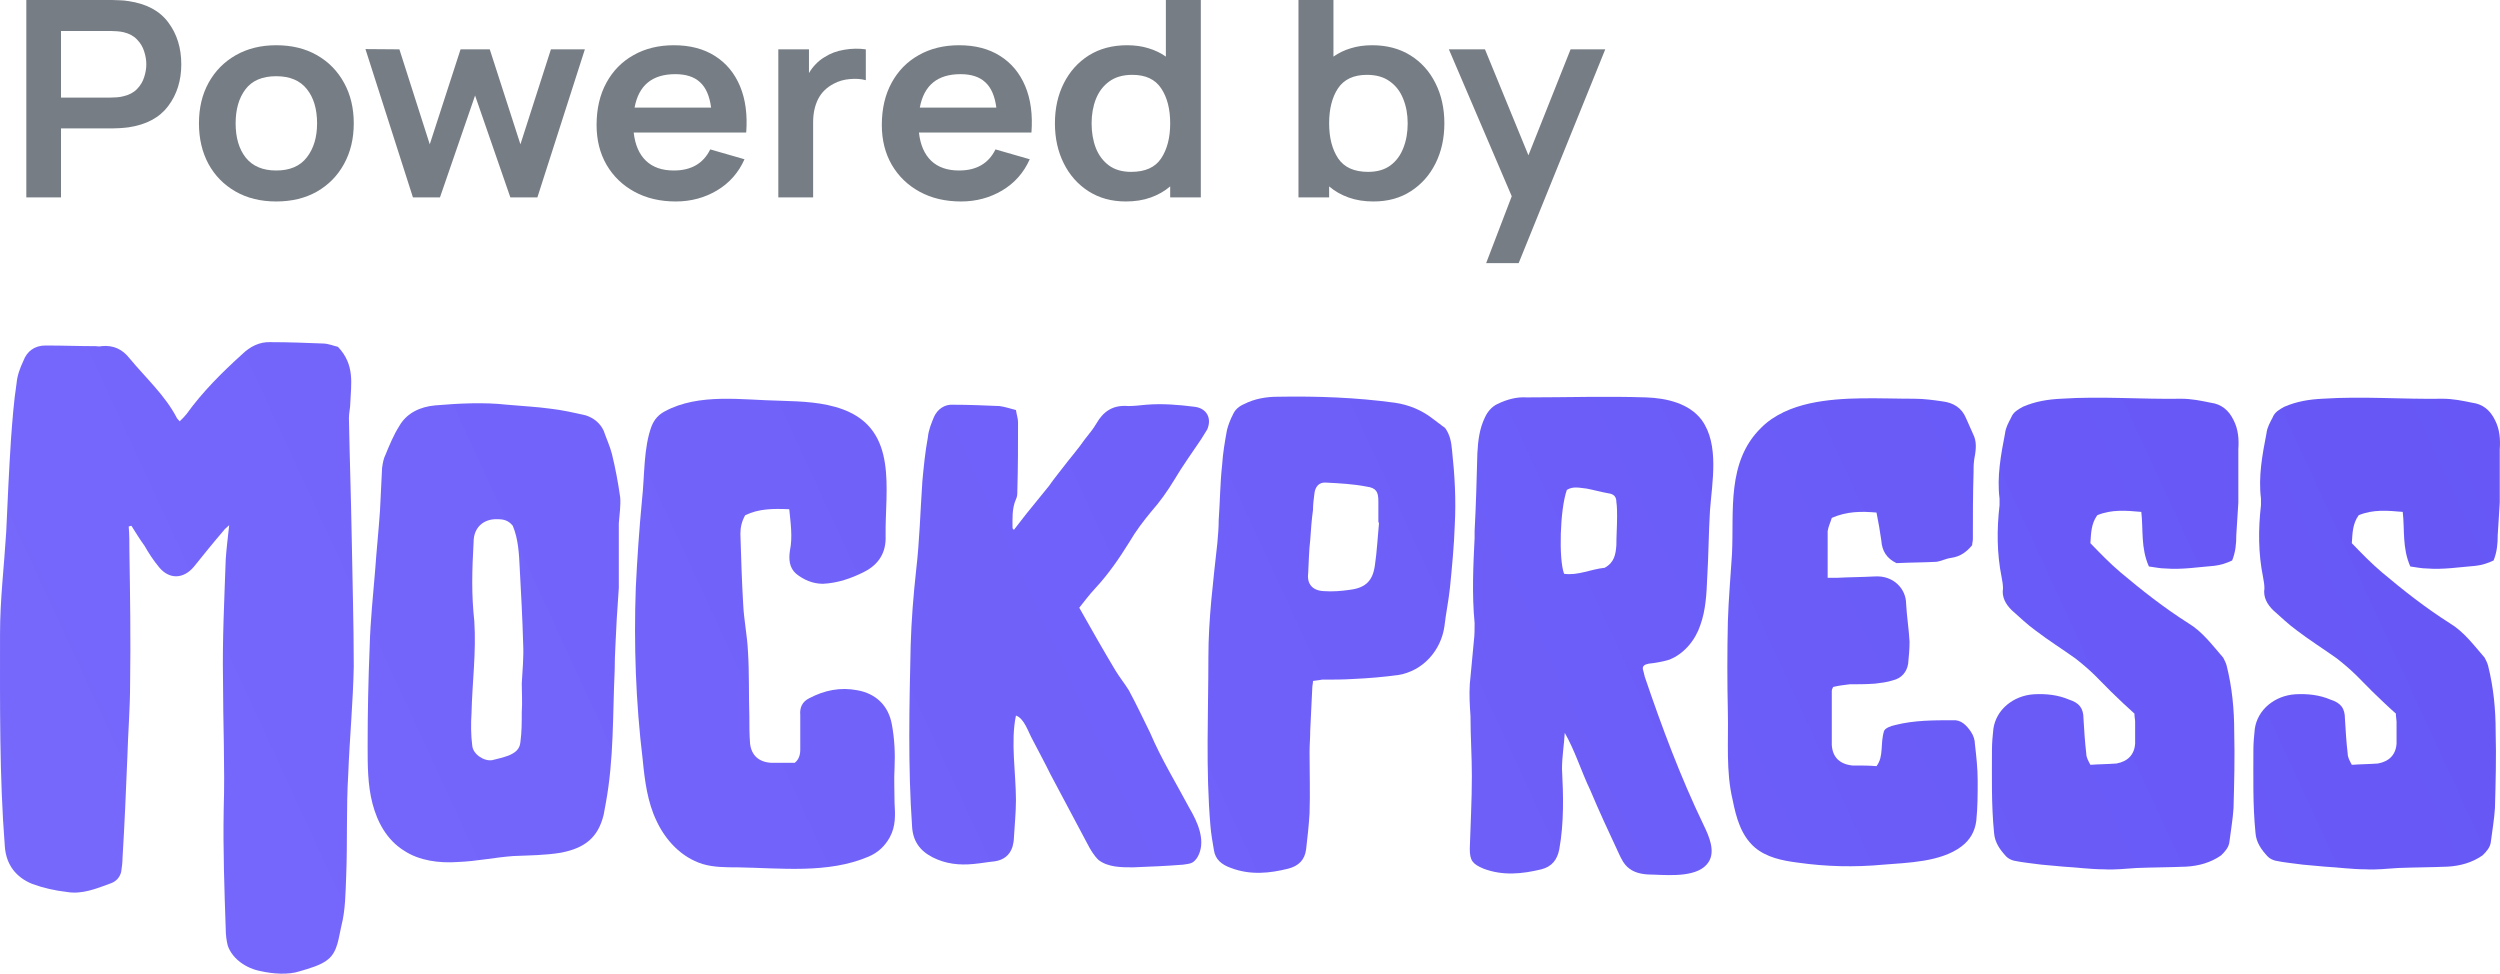 <svg width="95" height="37" viewBox="0 0 95 37" fill="none" xmlns="http://www.w3.org/2000/svg">
<path d="M13.364 20.363C13.338 18.87 13.286 17.378 13.259 15.886C13.259 15.683 13.312 15.506 13.312 15.304C13.338 14.596 13.495 13.862 12.841 13.179C12.71 13.154 12.475 13.053 12.266 13.053C11.612 13.027 10.958 13.002 10.304 13.002C9.86 12.977 9.494 13.179 9.206 13.457C8.422 14.166 7.689 14.899 7.088 15.734C7.009 15.835 6.931 15.911 6.826 16.012C6.774 15.936 6.748 15.936 6.722 15.886C6.277 15.026 5.545 14.368 4.917 13.609C4.656 13.28 4.316 13.103 3.845 13.154C3.793 13.179 3.714 13.154 3.636 13.154C3.008 13.154 2.381 13.129 1.727 13.129C1.309 13.129 1.021 13.356 0.89 13.71C0.759 13.989 0.655 14.267 0.629 14.57C0.524 15.253 0.472 15.961 0.419 16.67C0.341 17.858 0.289 19.047 0.236 20.211C0.158 21.501 0.001 22.791 0.001 24.081C0.001 26.787 -0.025 29.493 0.184 32.174C0.236 32.857 0.603 33.338 1.23 33.591C1.649 33.743 2.093 33.844 2.538 33.894C3.113 33.995 3.662 33.768 4.211 33.566C4.421 33.49 4.551 33.338 4.604 33.136C4.63 32.959 4.656 32.781 4.656 32.604C4.734 31.34 4.787 30.05 4.839 28.785C4.865 27.849 4.944 26.913 4.944 25.978C4.97 24.308 4.944 22.614 4.917 20.944C4.917 20.641 4.917 20.312 4.891 20.008C4.944 19.983 4.97 19.983 4.996 19.983C5.153 20.236 5.31 20.489 5.493 20.742C5.65 21.02 5.833 21.298 6.042 21.551C6.434 22.032 6.983 22.006 7.376 21.526C7.742 21.071 8.108 20.615 8.5 20.16C8.552 20.084 8.605 20.059 8.709 19.958C8.657 20.438 8.605 20.843 8.578 21.248C8.526 22.765 8.448 24.283 8.474 25.8C8.474 27.47 8.552 29.139 8.5 30.783C8.474 32.301 8.526 33.793 8.578 35.311C8.578 35.513 8.605 35.741 8.657 35.943C8.84 36.449 9.363 36.803 9.912 36.904C10.357 37.005 10.958 37.056 11.403 36.904C11.743 36.803 12.213 36.677 12.475 36.449C12.841 36.145 12.867 35.614 12.972 35.184C13.129 34.577 13.129 33.92 13.155 33.287C13.207 31.997 13.155 30.707 13.233 29.417C13.286 28.052 13.416 26.686 13.443 25.32C13.443 23.676 13.39 22.032 13.364 20.363Z" fill="url(#paint0_linear)"/>
<path d="M22.939 30.96C22.965 30.809 22.992 30.657 23.018 30.53C23.332 28.836 23.279 27.166 23.358 25.472C23.358 24.839 23.41 24.182 23.436 23.524C23.462 23.145 23.488 22.74 23.515 22.335C23.515 21.526 23.515 20.691 23.515 19.882C23.541 19.553 23.593 19.199 23.567 18.895C23.488 18.339 23.384 17.783 23.253 17.251C23.175 16.948 23.044 16.67 22.939 16.366C22.809 16.088 22.573 15.886 22.259 15.784C21.815 15.683 21.37 15.582 20.926 15.531C20.377 15.456 19.827 15.43 19.278 15.38C18.363 15.278 17.448 15.329 16.532 15.405C15.983 15.456 15.46 15.683 15.173 16.189C14.963 16.518 14.806 16.897 14.65 17.277C14.571 17.428 14.545 17.605 14.519 17.783C14.493 18.314 14.466 18.87 14.44 19.401C14.388 20.16 14.31 20.894 14.257 21.652C14.179 22.614 14.074 23.575 14.048 24.561C13.996 25.826 13.97 27.09 13.97 28.355C13.97 29.089 13.97 29.822 14.153 30.53C14.336 31.238 14.702 31.922 15.356 32.326C15.931 32.706 16.689 32.807 17.395 32.756C18.102 32.731 18.808 32.579 19.514 32.529C20.115 32.503 20.716 32.503 21.318 32.402C22.233 32.225 22.73 31.82 22.939 30.96ZM19.487 19.983C19.697 20.489 19.723 21.045 19.749 21.576C19.801 22.538 19.854 23.499 19.88 24.46C19.906 24.966 19.854 25.472 19.827 25.978C19.827 26.332 19.854 26.686 19.827 27.065C19.827 27.445 19.827 27.824 19.775 28.203C19.749 28.482 19.566 28.608 19.331 28.709C19.121 28.785 18.912 28.836 18.703 28.886C18.389 28.937 17.971 28.659 17.945 28.33C17.892 27.925 17.892 27.495 17.918 27.09C17.945 25.927 18.102 24.764 18.023 23.6C17.971 23.119 17.945 22.614 17.945 22.133C17.945 21.602 17.971 21.096 17.997 20.59C17.997 20.059 18.363 19.705 18.912 19.73C19.148 19.73 19.331 19.781 19.487 19.983Z" fill="url(#paint1_linear)"/>
<path d="M29.992 19.351C30.044 19.882 30.123 20.413 30.018 20.919C29.966 21.248 29.992 21.576 30.254 21.804C30.541 22.032 30.881 22.184 31.273 22.184C31.823 22.158 32.346 21.981 32.843 21.728C33.392 21.45 33.679 20.995 33.653 20.363C33.627 18.617 34.15 16.341 32.032 15.557C31.273 15.278 30.463 15.253 29.652 15.228C28.214 15.203 26.566 14.924 25.259 15.633C25.023 15.759 24.866 15.936 24.762 16.189C24.448 17.024 24.5 18.086 24.396 18.997C24.291 20.11 24.213 21.222 24.16 22.335C24.082 24.511 24.16 26.686 24.422 28.861C24.5 29.67 24.605 30.48 24.945 31.188C25.285 31.922 25.886 32.579 26.697 32.832C27.116 32.959 27.586 32.959 28.031 32.959C29.652 32.984 31.456 33.211 32.999 32.554C33.365 32.402 33.627 32.149 33.81 31.82C34.045 31.39 34.019 30.96 33.993 30.505C33.993 30.075 33.967 29.62 33.993 29.19C34.019 28.633 33.993 28.077 33.889 27.52C33.758 26.812 33.287 26.357 32.581 26.23C31.927 26.104 31.326 26.23 30.75 26.534C30.489 26.66 30.384 26.888 30.41 27.166C30.41 27.622 30.41 28.052 30.41 28.482C30.41 28.684 30.358 28.861 30.201 28.987C29.914 28.987 29.6 28.987 29.312 28.987C28.841 28.962 28.554 28.709 28.502 28.254C28.475 27.9 28.475 27.571 28.475 27.217C28.449 26.407 28.475 25.573 28.423 24.764C28.397 24.156 28.266 23.549 28.24 22.942C28.188 22.057 28.162 21.172 28.135 20.287C28.135 20.034 28.188 19.806 28.318 19.578C28.841 19.325 29.391 19.325 29.992 19.351Z" fill="url(#paint2_linear)"/>
<path d="M38.606 15.582C38.397 15.531 38.188 15.456 37.979 15.43C37.404 15.405 36.802 15.38 36.227 15.38C35.887 15.354 35.625 15.557 35.495 15.835C35.39 16.088 35.285 16.341 35.259 16.619C35.155 17.175 35.102 17.732 35.05 18.288C34.971 19.427 34.945 20.54 34.815 21.652C34.71 22.614 34.632 23.575 34.605 24.536C34.553 26.837 34.501 29.114 34.658 31.39C34.684 31.947 34.945 32.326 35.442 32.579C35.939 32.832 36.462 32.883 36.985 32.832C37.273 32.807 37.534 32.756 37.796 32.731C38.136 32.68 38.371 32.503 38.476 32.174C38.502 32.073 38.528 31.947 38.528 31.846C38.554 31.365 38.606 30.884 38.606 30.404C38.606 29.392 38.397 28.178 38.606 27.192C38.92 27.293 39.077 27.824 39.234 28.102C39.469 28.558 39.705 28.987 39.914 29.417C40.385 30.303 40.855 31.188 41.326 32.073C41.431 32.276 41.562 32.503 41.745 32.68C42.111 32.959 42.608 32.959 43.052 32.959C43.706 32.933 44.334 32.908 44.961 32.857C45.092 32.832 45.197 32.832 45.301 32.781C45.432 32.706 45.51 32.579 45.563 32.453C45.798 31.896 45.51 31.238 45.197 30.707C44.7 29.771 44.124 28.836 43.706 27.849C43.444 27.318 43.183 26.762 42.895 26.23C42.738 25.978 42.555 25.75 42.398 25.497C41.928 24.713 41.483 23.929 41.012 23.094C41.195 22.866 41.379 22.614 41.614 22.361C42.111 21.829 42.529 21.222 42.921 20.59C43.157 20.185 43.444 19.806 43.758 19.427C44.072 19.073 44.36 18.668 44.621 18.238C44.935 17.707 45.301 17.201 45.641 16.695C45.719 16.569 45.798 16.442 45.876 16.316C46.059 15.886 45.85 15.506 45.38 15.456C44.778 15.38 44.177 15.329 43.549 15.38C43.314 15.405 43.078 15.43 42.869 15.43C42.294 15.38 41.928 15.633 41.666 16.088C41.535 16.316 41.379 16.493 41.222 16.695C40.96 17.074 40.646 17.428 40.359 17.808C40.202 18.01 40.019 18.238 39.862 18.465C39.574 18.82 39.286 19.174 38.999 19.528C38.842 19.73 38.685 19.933 38.528 20.135C38.502 20.11 38.476 20.084 38.476 20.059C38.476 19.705 38.45 19.325 38.606 18.971C38.659 18.87 38.659 18.769 38.659 18.642C38.685 17.783 38.685 16.897 38.685 16.037C38.685 15.911 38.633 15.759 38.606 15.582Z" fill="url(#paint3_linear)"/>
<path d="M54.915 16.265C54.758 16.139 54.601 16.037 54.444 15.911C54.025 15.582 53.529 15.38 53.006 15.304C51.515 15.101 50.05 15.051 48.56 15.076C48.115 15.076 47.671 15.152 47.279 15.354C47.096 15.43 46.939 15.557 46.86 15.734C46.755 15.936 46.677 16.139 46.625 16.341C46.546 16.771 46.468 17.226 46.442 17.656C46.363 18.364 46.363 19.047 46.311 19.755C46.311 20.059 46.285 20.337 46.259 20.641C46.102 22.082 45.919 23.524 45.919 24.966C45.919 27.09 45.814 29.24 45.997 31.39C46.023 31.694 46.076 31.997 46.128 32.301C46.18 32.655 46.416 32.857 46.782 32.984C47.514 33.262 48.246 33.186 48.952 33.009C49.344 32.908 49.58 32.68 49.632 32.276C49.684 31.82 49.737 31.365 49.763 30.91C49.789 30.126 49.763 29.341 49.763 28.583C49.763 28.305 49.789 28.026 49.789 27.748C49.815 27.217 49.841 26.66 49.867 26.129C49.867 26.053 49.894 25.978 49.894 25.876C50.024 25.851 50.129 25.851 50.234 25.826C50.626 25.826 51.044 25.826 51.437 25.8C52.012 25.775 52.587 25.725 53.136 25.649C54.078 25.497 54.758 24.713 54.888 23.802C54.941 23.322 55.045 22.841 55.098 22.335C55.176 21.551 55.255 20.742 55.281 19.958C55.333 18.997 55.281 18.061 55.176 17.1C55.15 16.796 55.098 16.518 54.915 16.265ZM52.404 19.857C52.352 20.388 52.326 20.944 52.247 21.475C52.169 22.057 51.907 22.335 51.306 22.411C50.966 22.462 50.626 22.487 50.286 22.462C49.867 22.436 49.658 22.184 49.711 21.779C49.737 21.349 49.737 20.944 49.789 20.514C49.815 20.135 49.841 19.755 49.894 19.376C49.894 19.174 49.92 18.971 49.946 18.769C49.972 18.491 50.129 18.314 50.391 18.339C50.887 18.364 51.41 18.39 51.933 18.491C52.3 18.541 52.378 18.693 52.378 19.047C52.378 19.3 52.378 19.578 52.378 19.857H52.404Z" fill="url(#paint4_linear)"/>
<path d="M62.495 25.699C62.495 25.649 62.468 25.623 62.468 25.573C62.442 25.472 62.39 25.37 62.468 25.295C62.521 25.244 62.573 25.244 62.651 25.219C62.913 25.194 63.175 25.143 63.436 25.067C64.011 24.839 64.43 24.308 64.613 23.752C64.822 23.17 64.848 22.563 64.874 21.956C64.927 21.096 64.927 20.261 64.979 19.401C65.057 18.339 65.345 16.897 64.665 15.961C64.194 15.329 63.331 15.127 62.547 15.101C61.03 15.051 59.54 15.101 58.023 15.101C57.631 15.076 57.264 15.177 56.898 15.354C56.689 15.456 56.532 15.633 56.428 15.86C56.218 16.29 56.166 16.745 56.14 17.226C56.114 18.212 56.088 19.199 56.035 20.185C56.035 20.261 56.035 20.337 56.035 20.438C55.983 21.501 55.931 22.588 56.035 23.676C56.035 23.904 56.035 24.131 56.009 24.334C55.957 24.89 55.905 25.446 55.852 26.003C55.826 26.407 55.852 26.812 55.879 27.217C55.879 27.976 55.931 28.735 55.931 29.493C55.931 30.429 55.879 31.34 55.852 32.25C55.852 32.706 55.957 32.832 56.375 33.009C57.108 33.287 57.84 33.211 58.572 33.034C58.964 32.933 59.173 32.68 59.252 32.276C59.435 31.264 59.409 30.227 59.356 29.215C59.356 28.76 59.435 28.305 59.461 27.849C59.853 28.532 60.089 29.316 60.429 30.024C60.769 30.834 61.135 31.618 61.501 32.402C61.605 32.63 61.71 32.857 61.919 33.009C62.181 33.211 62.547 33.237 62.861 33.237C63.488 33.262 64.561 33.338 64.927 32.756C65.188 32.351 64.953 31.795 64.744 31.365C63.854 29.519 63.148 27.622 62.495 25.699ZM60.978 21.576C60.455 21.627 59.958 21.88 59.435 21.804C59.226 21.248 59.278 19.351 59.54 18.617C59.775 18.465 60.036 18.541 60.298 18.567C60.559 18.617 60.821 18.693 61.109 18.744C61.318 18.769 61.422 18.87 61.422 19.073C61.449 19.25 61.449 19.452 61.449 19.629C61.449 20.008 61.422 20.363 61.422 20.717C61.396 21.071 61.344 21.374 60.978 21.576Z" fill="url(#paint5_linear)"/>
<path d="M74.942 20.717C74.942 20.641 74.969 20.565 74.969 20.489C74.969 19.654 74.969 18.794 74.995 17.96C74.995 17.783 74.995 17.631 75.021 17.454C75.073 17.175 75.125 16.872 75.021 16.594C74.916 16.366 74.812 16.113 74.707 15.886C74.55 15.506 74.236 15.304 73.818 15.253C73.478 15.203 73.112 15.152 72.746 15.152C71.438 15.152 70.052 15.051 68.771 15.329C68.091 15.481 67.411 15.759 66.914 16.265C65.606 17.555 65.894 19.427 65.816 21.045C65.763 21.905 65.685 22.765 65.659 23.625C65.633 24.789 65.633 25.927 65.659 27.065C65.685 28.178 65.58 29.316 65.842 30.404C65.973 31.061 66.156 31.744 66.679 32.2C67.123 32.579 67.725 32.706 68.326 32.781C69.398 32.933 70.471 32.959 71.569 32.857C72.51 32.781 73.739 32.756 74.524 32.174C74.864 31.922 75.047 31.593 75.099 31.188C75.152 30.682 75.152 30.176 75.152 29.67C75.152 29.19 75.099 28.735 75.047 28.279C75.047 28.128 74.995 27.95 74.89 27.799C74.733 27.571 74.524 27.343 74.21 27.369C73.478 27.369 72.746 27.369 72.04 27.546C71.804 27.596 71.647 27.672 71.595 27.773C71.438 28.279 71.595 28.735 71.307 29.114C71.02 29.089 70.758 29.089 70.497 29.089C70.471 29.089 70.418 29.089 70.392 29.089C69.895 29.038 69.634 28.76 69.608 28.305C69.608 27.622 69.608 26.939 69.608 26.256C69.608 26.205 69.634 26.155 69.66 26.104C69.869 26.053 70.078 26.028 70.287 26.003C70.601 26.003 70.915 26.003 71.255 25.978C71.464 25.952 71.7 25.927 71.935 25.851C72.249 25.775 72.458 25.548 72.51 25.219C72.537 24.941 72.563 24.662 72.563 24.384C72.537 23.904 72.458 23.423 72.432 22.942C72.432 22.386 71.961 21.855 71.229 21.905C70.758 21.931 70.287 21.931 69.817 21.956C69.686 21.956 69.582 21.956 69.451 21.956C69.451 21.349 69.451 20.767 69.451 20.185C69.477 20.008 69.555 19.857 69.608 19.68C70.183 19.427 70.732 19.427 71.307 19.477C71.386 19.857 71.438 20.185 71.49 20.54C71.517 20.944 71.7 21.222 72.066 21.399C72.589 21.374 73.086 21.374 73.582 21.349C73.766 21.324 73.949 21.222 74.158 21.197C74.498 21.146 74.733 20.97 74.942 20.717Z" fill="url(#paint6_linear)"/>
<path d="M81.658 21.526C81.867 21.551 82.076 21.602 82.285 21.602C82.913 21.652 83.514 21.551 84.142 21.501C84.377 21.475 84.613 21.399 84.822 21.298C84.953 20.97 84.979 20.666 84.979 20.337C85.005 19.933 85.031 19.503 85.057 19.098C85.057 19.022 85.057 18.971 85.057 18.895C85.057 18.288 85.057 17.681 85.057 17.074C85.083 16.695 85.057 16.316 84.874 15.961C84.691 15.582 84.403 15.354 84.011 15.304C83.645 15.228 83.279 15.152 82.887 15.152C81.37 15.177 79.853 15.051 78.31 15.152C77.813 15.177 77.343 15.253 76.872 15.456C76.689 15.557 76.506 15.658 76.427 15.86C76.323 16.063 76.218 16.24 76.192 16.467C76.035 17.277 75.878 18.111 75.983 18.946C75.983 19.022 75.983 19.123 75.983 19.199C75.878 20.11 75.878 21.02 76.061 21.931C76.088 22.082 76.114 22.209 76.114 22.361C76.061 22.689 76.218 22.968 76.454 23.195C76.741 23.448 77.029 23.727 77.343 23.954C77.84 24.334 78.363 24.662 78.859 25.016C79.121 25.219 79.356 25.421 79.592 25.649C79.801 25.851 80.01 26.079 80.219 26.281C80.533 26.585 80.821 26.863 81.108 27.116C81.108 27.242 81.135 27.343 81.135 27.419C81.135 27.698 81.135 27.976 81.135 28.254C81.108 28.684 80.847 28.937 80.428 29.013C80.115 29.038 79.775 29.038 79.435 29.063C79.356 28.912 79.278 28.785 79.278 28.633C79.226 28.203 79.199 27.748 79.173 27.318C79.173 26.913 79.016 26.711 78.624 26.585C78.206 26.407 77.761 26.357 77.29 26.382C76.506 26.433 75.852 26.964 75.748 27.698C75.721 27.95 75.695 28.229 75.695 28.482C75.695 29.544 75.669 30.581 75.774 31.643C75.8 32.023 76.009 32.301 76.244 32.554C76.323 32.63 76.427 32.68 76.532 32.706C76.872 32.781 77.238 32.807 77.578 32.857C77.84 32.883 78.127 32.908 78.415 32.933C78.912 32.959 79.435 33.034 79.958 33.034C80.35 33.06 80.769 33.009 81.187 32.984C81.814 32.959 82.442 32.959 83.07 32.933C83.54 32.908 84.011 32.781 84.403 32.503C84.56 32.351 84.691 32.2 84.717 31.997C84.769 31.567 84.848 31.137 84.874 30.707C84.9 29.746 84.926 28.785 84.9 27.799C84.9 26.964 84.822 26.129 84.613 25.295C84.587 25.194 84.534 25.092 84.482 24.991C84.063 24.511 83.697 24.005 83.148 23.676C82.233 23.094 81.396 22.436 80.585 21.754C80.167 21.399 79.801 21.02 79.435 20.641C79.461 20.261 79.461 19.907 79.696 19.578C80.245 19.351 80.795 19.401 81.37 19.452C81.448 20.135 81.344 20.818 81.658 21.526Z" fill="url(#paint7_linear)"/>
<path d="M91.592 21.526C91.801 21.551 92.01 21.602 92.219 21.602C92.847 21.652 93.448 21.551 94.076 21.501C94.311 21.475 94.547 21.399 94.756 21.298C94.887 20.97 94.913 20.666 94.913 20.337C94.939 19.933 94.965 19.503 94.991 19.098C94.991 19.022 94.991 18.971 94.991 18.895C94.991 18.288 94.991 17.681 94.991 17.074C95.018 16.695 94.991 16.316 94.808 15.961C94.625 15.582 94.338 15.354 93.945 15.304C93.579 15.228 93.213 15.152 92.821 15.152C91.304 15.177 89.787 15.051 88.245 15.152C87.748 15.177 87.277 15.253 86.806 15.456C86.623 15.557 86.44 15.658 86.362 15.86C86.257 16.063 86.152 16.24 86.126 16.467C85.969 17.277 85.812 18.111 85.917 18.946C85.917 19.022 85.917 19.123 85.917 19.199C85.812 20.11 85.812 21.02 85.996 21.931C86.022 22.082 86.048 22.209 86.048 22.361C85.996 22.689 86.152 22.968 86.388 23.195C86.675 23.448 86.963 23.727 87.277 23.954C87.774 24.334 88.297 24.662 88.794 25.016C89.055 25.219 89.29 25.421 89.526 25.649C89.735 25.851 89.944 26.079 90.153 26.281C90.467 26.585 90.755 26.863 91.043 27.116C91.043 27.242 91.069 27.343 91.069 27.419C91.069 27.698 91.069 27.976 91.069 28.254C91.043 28.684 90.781 28.937 90.363 29.013C90.049 29.038 89.709 29.038 89.369 29.063C89.29 28.912 89.212 28.785 89.212 28.633C89.16 28.203 89.134 27.748 89.108 27.318C89.108 26.913 88.951 26.711 88.558 26.585C88.14 26.407 87.695 26.357 87.225 26.382C86.44 26.433 85.786 26.964 85.682 27.698C85.656 27.95 85.629 28.229 85.629 28.482C85.629 29.544 85.603 30.581 85.708 31.643C85.734 32.023 85.943 32.301 86.179 32.554C86.257 32.63 86.362 32.68 86.466 32.706C86.806 32.781 87.172 32.807 87.512 32.857C87.774 32.883 88.061 32.908 88.349 32.933C88.846 32.959 89.369 33.034 89.892 33.034C90.284 33.06 90.703 33.009 91.121 32.984C91.749 32.959 92.376 32.959 93.004 32.933C93.475 32.908 93.945 32.781 94.338 32.503C94.495 32.351 94.625 32.2 94.651 31.997C94.704 31.567 94.782 31.137 94.808 30.707C94.835 29.746 94.861 28.785 94.835 27.799C94.835 26.964 94.756 26.129 94.547 25.295C94.521 25.194 94.468 25.092 94.416 24.991C93.998 24.511 93.632 24.005 93.082 23.676C92.167 23.094 91.33 22.436 90.52 21.754C90.101 21.399 89.735 21.02 89.369 20.641C89.395 20.261 89.395 19.907 89.63 19.578C90.18 19.351 90.729 19.401 91.304 19.452C91.383 20.135 91.278 20.818 91.592 21.526Z" fill="url(#paint8_linear)"/>
<g opacity="0.6">
<path d="M1 7.5H2.318V4.88H4.253C4.326 4.88 4.423 4.877 4.543 4.87C4.667 4.863 4.78 4.852 4.882 4.839C5.56 4.738 6.063 4.469 6.391 4.031C6.723 3.59 6.889 3.061 6.889 2.443C6.889 1.821 6.724 1.292 6.396 0.854C6.072 0.413 5.567 0.142 4.882 0.042C4.78 0.024 4.669 0.014 4.548 0.01C4.428 0.003 4.33 0 4.253 0H1V7.5ZM2.318 3.708V1.177H4.199C4.271 1.177 4.353 1.181 4.445 1.188C4.536 1.194 4.62 1.207 4.696 1.224C4.915 1.276 5.086 1.37 5.21 1.505C5.338 1.637 5.427 1.786 5.478 1.953C5.533 2.12 5.56 2.283 5.56 2.443C5.56 2.602 5.533 2.766 5.478 2.932C5.427 3.099 5.338 3.248 5.21 3.38C5.086 3.512 4.915 3.604 4.696 3.656C4.62 3.677 4.536 3.691 4.445 3.698C4.353 3.705 4.271 3.708 4.199 3.708H2.318Z" fill="#1B2733"/>
<path d="M10.496 7.656C11.086 7.656 11.602 7.531 12.043 7.281C12.484 7.028 12.827 6.679 13.071 6.234C13.319 5.786 13.443 5.271 13.443 4.688C13.443 4.108 13.321 3.595 13.076 3.151C12.832 2.703 12.49 2.352 12.049 2.099C11.607 1.845 11.09 1.719 10.496 1.719C9.916 1.719 9.406 1.844 8.965 2.094C8.524 2.344 8.179 2.691 7.932 3.135C7.684 3.58 7.56 4.097 7.56 4.688C7.56 5.267 7.68 5.781 7.921 6.229C8.165 6.674 8.507 7.023 8.948 7.276C9.39 7.53 9.905 7.656 10.496 7.656ZM10.496 6.479C9.989 6.479 9.605 6.318 9.342 5.995C9.083 5.668 8.954 5.233 8.954 4.688C8.954 4.156 9.078 3.726 9.326 3.396C9.577 3.062 9.967 2.896 10.496 2.896C11.013 2.896 11.402 3.059 11.66 3.385C11.919 3.708 12.049 4.142 12.049 4.688C12.049 5.215 11.919 5.646 11.66 5.979C11.405 6.312 11.017 6.479 10.496 6.479Z" fill="#1B2733"/>
<path d="M15.691 7.5H16.719L18.053 3.63L19.393 7.5H20.421L22.225 1.875H20.935L19.776 5.484L18.611 1.875H17.501L16.331 5.484L15.177 1.875L13.887 1.865L15.691 7.5Z" fill="#1B2733"/>
<path d="M25.683 7.656C26.251 7.656 26.771 7.517 27.241 7.24C27.715 6.958 28.065 6.562 28.291 6.052L26.989 5.677C26.727 6.212 26.266 6.479 25.606 6.479C25.158 6.479 24.804 6.356 24.546 6.109C24.287 5.859 24.132 5.502 24.081 5.036H28.356C28.407 4.359 28.329 3.773 28.121 3.276C27.913 2.78 27.595 2.396 27.165 2.125C26.738 1.854 26.219 1.719 25.606 1.719C25.027 1.719 24.516 1.844 24.075 2.094C23.634 2.34 23.29 2.691 23.042 3.146C22.794 3.601 22.67 4.135 22.67 4.75C22.67 5.319 22.796 5.823 23.047 6.26C23.303 6.698 23.656 7.04 24.108 7.286C24.56 7.533 25.085 7.656 25.683 7.656ZM25.661 2.818C26.069 2.818 26.383 2.92 26.601 3.125C26.824 3.326 26.964 3.648 27.022 4.089H24.114C24.27 3.241 24.786 2.818 25.661 2.818Z" fill="#1B2733"/>
<path d="M29.576 7.5H30.899V4.641C30.899 4.314 30.961 4.024 31.085 3.771C31.213 3.517 31.412 3.321 31.681 3.182C31.864 3.082 32.068 3.023 32.294 3.005C32.52 2.984 32.722 2.998 32.901 3.047V1.875C32.635 1.837 32.361 1.842 32.08 1.891C31.8 1.936 31.55 2.03 31.331 2.172C31.207 2.245 31.096 2.333 30.998 2.438C30.899 2.538 30.814 2.651 30.741 2.776V1.875H29.576V7.5Z" fill="#1B2733"/>
<path d="M36.522 7.656C37.09 7.656 37.61 7.517 38.08 7.24C38.554 6.958 38.904 6.562 39.13 6.052L37.828 5.677C37.566 6.212 37.105 6.479 36.445 6.479C35.997 6.479 35.643 6.356 35.384 6.109C35.126 5.859 34.971 5.502 34.92 5.036H39.195C39.246 4.359 39.168 3.773 38.96 3.276C38.752 2.78 38.434 2.396 38.003 2.125C37.577 1.854 37.057 1.719 36.445 1.719C35.866 1.719 35.355 1.844 34.914 2.094C34.473 2.34 34.129 2.691 33.881 3.146C33.633 3.601 33.509 4.135 33.509 4.75C33.509 5.319 33.635 5.823 33.886 6.26C34.142 6.698 34.495 7.04 34.947 7.286C35.399 7.533 35.924 7.656 36.522 7.656ZM36.5 2.818C36.908 2.818 37.221 2.92 37.44 3.125C37.663 3.326 37.803 3.648 37.861 4.089H34.953C35.109 3.241 35.625 2.818 36.5 2.818Z" fill="#1B2733"/>
<path d="M42.783 7.656C43.133 7.656 43.448 7.606 43.728 7.505C44.009 7.405 44.255 7.264 44.467 7.083V7.5H45.631V0H44.303V2.151C44.106 2.012 43.885 1.906 43.641 1.833C43.397 1.757 43.127 1.719 42.832 1.719C42.274 1.719 41.789 1.847 41.377 2.104C40.969 2.361 40.652 2.714 40.426 3.161C40.2 3.609 40.087 4.118 40.087 4.688C40.087 5.25 40.198 5.755 40.421 6.203C40.643 6.651 40.956 7.005 41.361 7.266C41.766 7.526 42.24 7.656 42.783 7.656ZM42.985 6.531C42.642 6.531 42.36 6.45 42.138 6.286C41.915 6.12 41.749 5.898 41.64 5.62C41.534 5.342 41.481 5.031 41.481 4.688C41.481 4.347 41.536 4.038 41.645 3.76C41.758 3.479 41.928 3.257 42.154 3.094C42.383 2.927 42.675 2.844 43.029 2.844C43.532 2.844 43.896 3.014 44.122 3.354C44.352 3.694 44.467 4.139 44.467 4.688C44.467 5.233 44.352 5.677 44.122 6.021C43.896 6.361 43.517 6.531 42.985 6.531Z" fill="#1B2733"/>
<path d="M49.342 7.5H50.507V7.083C50.718 7.264 50.964 7.405 51.245 7.505C51.526 7.606 51.841 7.656 52.191 7.656C52.738 7.656 53.212 7.526 53.612 7.266C54.017 7.005 54.331 6.651 54.553 6.203C54.775 5.755 54.886 5.25 54.886 4.688C54.886 4.118 54.773 3.609 54.547 3.161C54.325 2.714 54.008 2.361 53.596 2.104C53.184 1.847 52.7 1.719 52.142 1.719C51.846 1.719 51.577 1.757 51.333 1.833C51.088 1.906 50.868 2.012 50.671 2.151V0H49.342V7.5ZM51.989 6.531C51.46 6.531 51.081 6.361 50.851 6.021C50.622 5.677 50.507 5.233 50.507 4.688C50.507 4.139 50.62 3.694 50.846 3.354C51.076 3.014 51.442 2.844 51.945 2.844C52.298 2.844 52.588 2.927 52.814 3.094C53.044 3.257 53.213 3.479 53.323 3.76C53.436 4.038 53.492 4.347 53.492 4.688C53.492 5.031 53.438 5.342 53.328 5.62C53.222 5.898 53.059 6.12 52.836 6.286C52.614 6.45 52.331 6.531 51.989 6.531Z" fill="#1B2733"/>
<path d="M56.473 10H57.709L61 1.875H59.682L58.08 5.901L56.429 1.875H55.057L57.446 7.458L56.473 10Z" fill="#1B2733"/>
</g>
<defs>
<linearGradient id="paint0_linear" x1="99.675" y1="-0.942" x2="7.567" y2="41.542" gradientUnits="userSpaceOnUse">
<stop stop-color="#6455F5"/>
<stop offset="1" stop-color="#7668FB"/>
</linearGradient>
<linearGradient id="paint1_linear" x1="99.675" y1="-0.942" x2="7.567" y2="41.542" gradientUnits="userSpaceOnUse">
<stop stop-color="#6455F5"/>
<stop offset="1" stop-color="#7668FB"/>
</linearGradient>
<linearGradient id="paint2_linear" x1="99.675" y1="-0.942" x2="7.567" y2="41.542" gradientUnits="userSpaceOnUse">
<stop stop-color="#6455F5"/>
<stop offset="1" stop-color="#7668FB"/>
</linearGradient>
<linearGradient id="paint3_linear" x1="99.675" y1="-0.942" x2="7.567" y2="41.542" gradientUnits="userSpaceOnUse">
<stop stop-color="#6455F5"/>
<stop offset="1" stop-color="#7668FB"/>
</linearGradient>
<linearGradient id="paint4_linear" x1="99.675" y1="-0.942" x2="7.567" y2="41.542" gradientUnits="userSpaceOnUse">
<stop stop-color="#6455F5"/>
<stop offset="1" stop-color="#7668FB"/>
</linearGradient>
<linearGradient id="paint5_linear" x1="99.675" y1="-0.942" x2="7.567" y2="41.542" gradientUnits="userSpaceOnUse">
<stop stop-color="#6455F5"/>
<stop offset="1" stop-color="#7668FB"/>
</linearGradient>
<linearGradient id="paint6_linear" x1="99.675" y1="-0.942" x2="7.567" y2="41.542" gradientUnits="userSpaceOnUse">
<stop stop-color="#6455F5"/>
<stop offset="1" stop-color="#7668FB"/>
</linearGradient>
<linearGradient id="paint7_linear" x1="99.675" y1="-0.942" x2="7.567" y2="41.542" gradientUnits="userSpaceOnUse">
<stop stop-color="#6455F5"/>
<stop offset="1" stop-color="#7668FB"/>
</linearGradient>
<linearGradient id="paint8_linear" x1="99.675" y1="-0.942" x2="7.567" y2="41.542" gradientUnits="userSpaceOnUse">
<stop stop-color="#6455F5"/>
<stop offset="1" stop-color="#7668FB"/>
</linearGradient>
</defs>
</svg>
